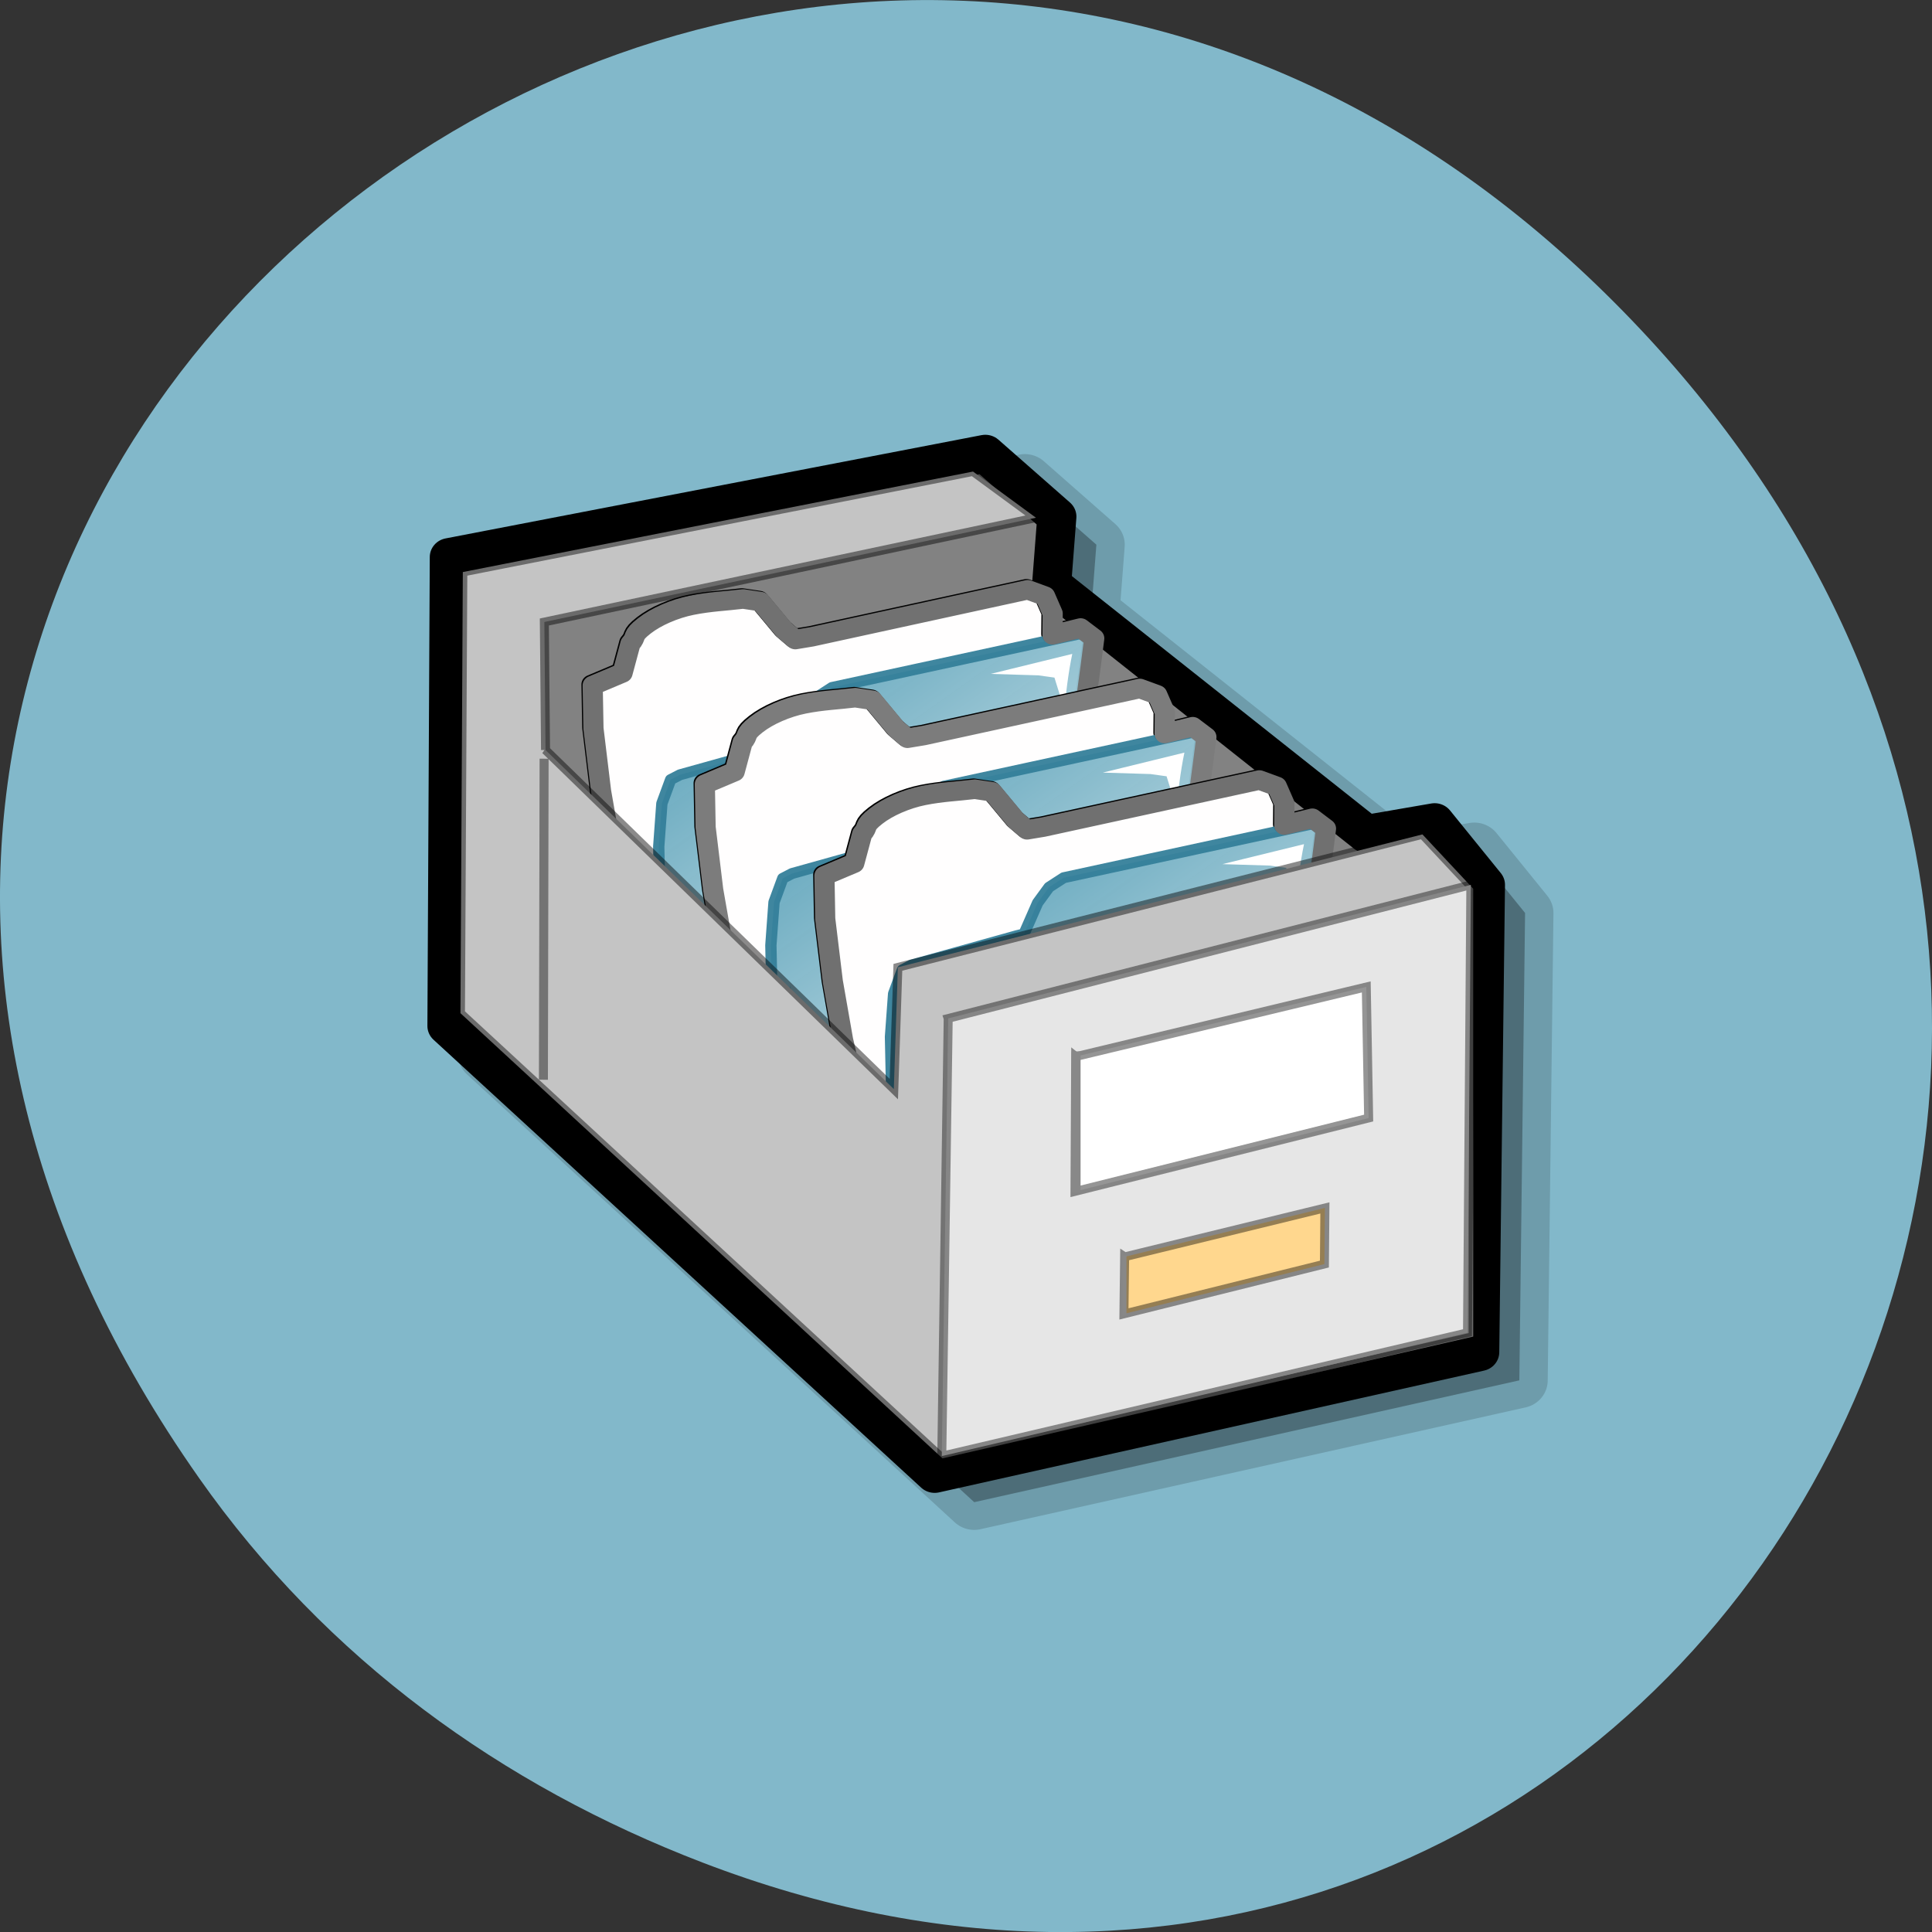 <svg xmlns="http://www.w3.org/2000/svg" xmlns:xlink="http://www.w3.org/1999/xlink" viewBox="0 0 256 256"><rect x="0" y="0" width="256" height="256" fill="#333333" stroke="none"/><defs><path d="m 22.345 13.976 l 45.714 25.871 l 2.261 2.763 l 1.256 3.768 l 0.754 7.03 l 1.256 0.754 l 18.587 12.06 l 1.507 1.507 l 0.251 5.275 l -2.01 8.791 l -4.02 12.308 l -7.786 19.843 l -1.507 1.256 c 0 0 -1 0.251 -2.261 -0.502 c -1.256 -0.754 -67.57 -44.709 -67.57 -44.709 l -0.502 -2.261 l 2.763 -8.791 l 3.516 -10.801 c 0 0 2.261 -9.796 2.261 -11.05 c 0 -1.256 3.01 -17.08 3.01 -17.08 l 1.256 -5.275 l 1.256 -0.754 z" id="0"/><path fill-opacity="0.75" fill="none" fill-rule="evenodd" stroke-linejoin="round" stroke-width="4.078" d="m 28.585 16.363 l 1.256 -4.27 l 2.512 -3.01 l 3.768 -0.251 l 38.932 22.1 l 3.01 1.507 l 2.763 -1.256 l 6.279 -4.27 l 3.516 0.502 c 3.182 1.423 6.257 2.479 9.545 4.27 c 3.15 1.716 6.205 4.372 7.934 6.916 c 1.948 2.868 0.719 2.392 1.611 4.387 l -0.251 6.279 l 5.02 4.27 l -2.763 8.54 l -5.275 12.06 l -5.526 11.05 l -5.903 10.424 l -4.396 7.41 l -5.4 7.786 l -3.893 4.521 c -0.419 0.377 -0.837 0.754 -1.256 1.13 c -0.419 0.377 -0.837 0.754 -1.256 1.13 l -12.559 -8.289 l -43.45 -29.14 l -15.573 -11.303 l 0.754 -2.261 l 4.772 -14.317 l 4.02 -16.829 l 2.512 -15.07 l 1 -5.777 l 3.265 -1.256 l 5.02 3.01 z" id="1"/><path fill="#fff" fill-rule="evenodd" d="m 23.6 19 c -0.754 8.04 -3.516 19.09 -3.516 19.09 l 3.516 -10.298 l 2.01 -3.01 l 3.265 0.502 l 9.294 2.512 l -14.568 -8.791 z" id="2"/><path fill-rule="evenodd" fill="#fffefe" stroke="#000" stroke-linejoin="round" stroke-width="4.078" d="m 28.875 16.237 l 1.256 -4.27 l 2.512 -3.01 l 3.768 -0.251 l 38.932 22.1 l 3.01 1.507 l 2.763 -1.256 l 6.279 -4.27 l 3.516 0.502 c 3.182 1.423 6.257 2.479 9.545 4.27 c 3.15 1.716 6.205 4.372 7.934 6.916 c 1.948 2.868 0.719 2.392 1.611 4.387 l -0.251 6.279 l 5.02 4.27 l -2.763 8.54 l -5.275 12.06 l -5.526 11.05 l -5.903 10.424 l -4.396 7.41 l -5.4 7.786 l -3.893 4.521 c -0.419 0.377 -0.837 0.754 -1.256 1.13 c -0.419 0.377 -0.837 0.754 -1.256 1.13 l -12.559 -8.289 l -43.45 -29.14 l -15.573 -11.303 l 0.754 -2.261 l 4.772 -14.317 l 4.02 -16.829 l 2.512 -15.07 l 1 -5.777 l 3.265 -1.256 l 5.02 3.01 z" id="3"/><clipPath><path transform="matrix(15.333 0 0 11.5 415 -125.5)" d="m -24 13 c 0 1.105 -0.672 2 -1.5 2 -0.828 0 -1.5 -0.895 -1.5 -2 0 -1.105 0.672 -2 1.5 -2 0.828 0 1.5 0.895 1.5 2 z"/></clipPath><linearGradient id="4" gradientUnits="userSpaceOnUse" gradientTransform="matrix(0.916 0 0 1.08 -4.143 -3.359)" x1="85.82" y1="31.19" x2="1.273" y2="106.11"><stop stop-opacity="0.941" stop-color="#5da3ba"/><stop stop-color="#fff" offset="1"/></linearGradient></defs><path d="m 26.373 195.84 c -92.05 -130.93 77.948 -263.6 186.39 -156.91 102.17 100.51 7.449 256.68 -119.69 207.86 -26.526 -10.185 -49.802 -26.914 -66.7 -50.948 z" fill="#82b8ca" color="#000"/><g transform="matrix(1.253 0 0 1.224 52.23 51.23)"><path d="m 106.99,51.47 7.232,-1.276 5.371,6.785 -0.606,50.599 -57.648,13.187 -51.584,-48.5 0.251,-50.775 56.687,-11.185 7.566,6.806 -0.554,7.356 33.28,27.01 z" opacity="0.3" stroke-opacity="0.515" fill-rule="evenodd" stroke="#000" stroke-linejoin="round" stroke-width="6"/><g transform="matrix(0.951 0 0 0.944 2.251 1.293)"><path d="m 105.73,49.929 7.604,-1.352 5.647,7.186 -0.637,53.588 -60.61,13.966 -54.23,-51.37 0.264,-53.775 59.6,-11.845 7.955,7.208 -0.582,7.791 34.995,28.601 z" fill="#828282" fill-rule="evenodd" stroke="#000" stroke-linejoin="round" stroke-width="4.35"/><g transform="matrix(-0.526 -0.16 -0.16 0.526 88.49 23.06)"><use xlink:href="#3" width="1" height="1"/><use xlink:href="#0" width="1" height="1" stroke-opacity="0.941" fill="url(#4)" fill-rule="evenodd" stroke="#337f99" stroke-linejoin="round" stroke-width="2.288"/><use xlink:href="#2" width="1" height="1"/><path d="m 76.93,110.16 c 2.611,-7.244 8.868,-21.429 8.868,-21.429 l -8.484,13.651 -2.139,1.919 -3.24,-0.644 L 51.959,93.206 76.93,110.16 z" fill="#36859f" fill-rule="evenodd" fill-opacity="0.941" id="5"/><use xlink:href="#1" width="1" height="1" stroke="#717171"/></g><g transform="matrix(-0.526 -0.16 -0.16 0.526 100.96 34.379)"><use xlink:href="#3" width="1" height="1"/><use xlink:href="#0" width="1" height="1" stroke-opacity="0.941" fill="url(#4)" fill-rule="evenodd" stroke="#337f99" stroke-linejoin="round" stroke-width="2.288"/><use xlink:href="#2" width="1" height="1"/><use id="6" xlink:href="#5"/><use xlink:href="#1" width="1" height="1" stroke="#7c7c7c"/></g><g transform="matrix(-0.526 -0.16 -0.16 0.526 114.26 44.877)"><use xlink:href="#3" width="1" height="1"/><use xlink:href="#0" width="1" height="1" stroke-opacity="0.941" fill="url(#4)" fill-rule="evenodd" stroke="#337f99" stroke-linejoin="round" stroke-width="2.288"/><use xlink:href="#2" width="1" height="1"/><use xlink:href="#6" width="1" height="1"/><use xlink:href="#1" width="1" height="1" stroke="#707070"/></g><g fill-rule="evenodd" stroke="#000"><path d="m 14.462,40.3 38.731,38.885 0.451,-13.966 58.33,-15.24 5.647,6.23 v 51.36 L 58.601,121.535 5.003,70.485 5.267,19.896 61.999,8.369 l 6.999,5.297 -54.666,11.955 0.132,14.68 z" stroke-opacity="0.456" fill="#c4c4c4"/><g stroke-opacity="0.415"><path d="m 59.24,71.08 58.12,-15.317 -0.373,51.36 -58.46,14.15 0.714,-50.19 z" fill="#e6e6e6"/><path d="M 14.305,41.3 14.228,78.114 14.305,41.3 z" fill="none"/><path d="m 73.42,75.46 32.31,-7.991 0.264,15.04 -32.654,8.418 0.077,-15.47 z" fill="#fff"/><path d="m 78.86,98.42 22.269,-5.606 -0.055,6.441 -22.292,5.715 0.077,-6.551 z" fill="#ffd78e"/></g></g></g></g><g fill="#888" stroke="none"><path d="m 142 139.32 h 1.181 v 18.741 h -1.181 z"/><path d="m 148.7 166.34 h 0.562 v 8.02 h -0.562 z"/></g></svg>